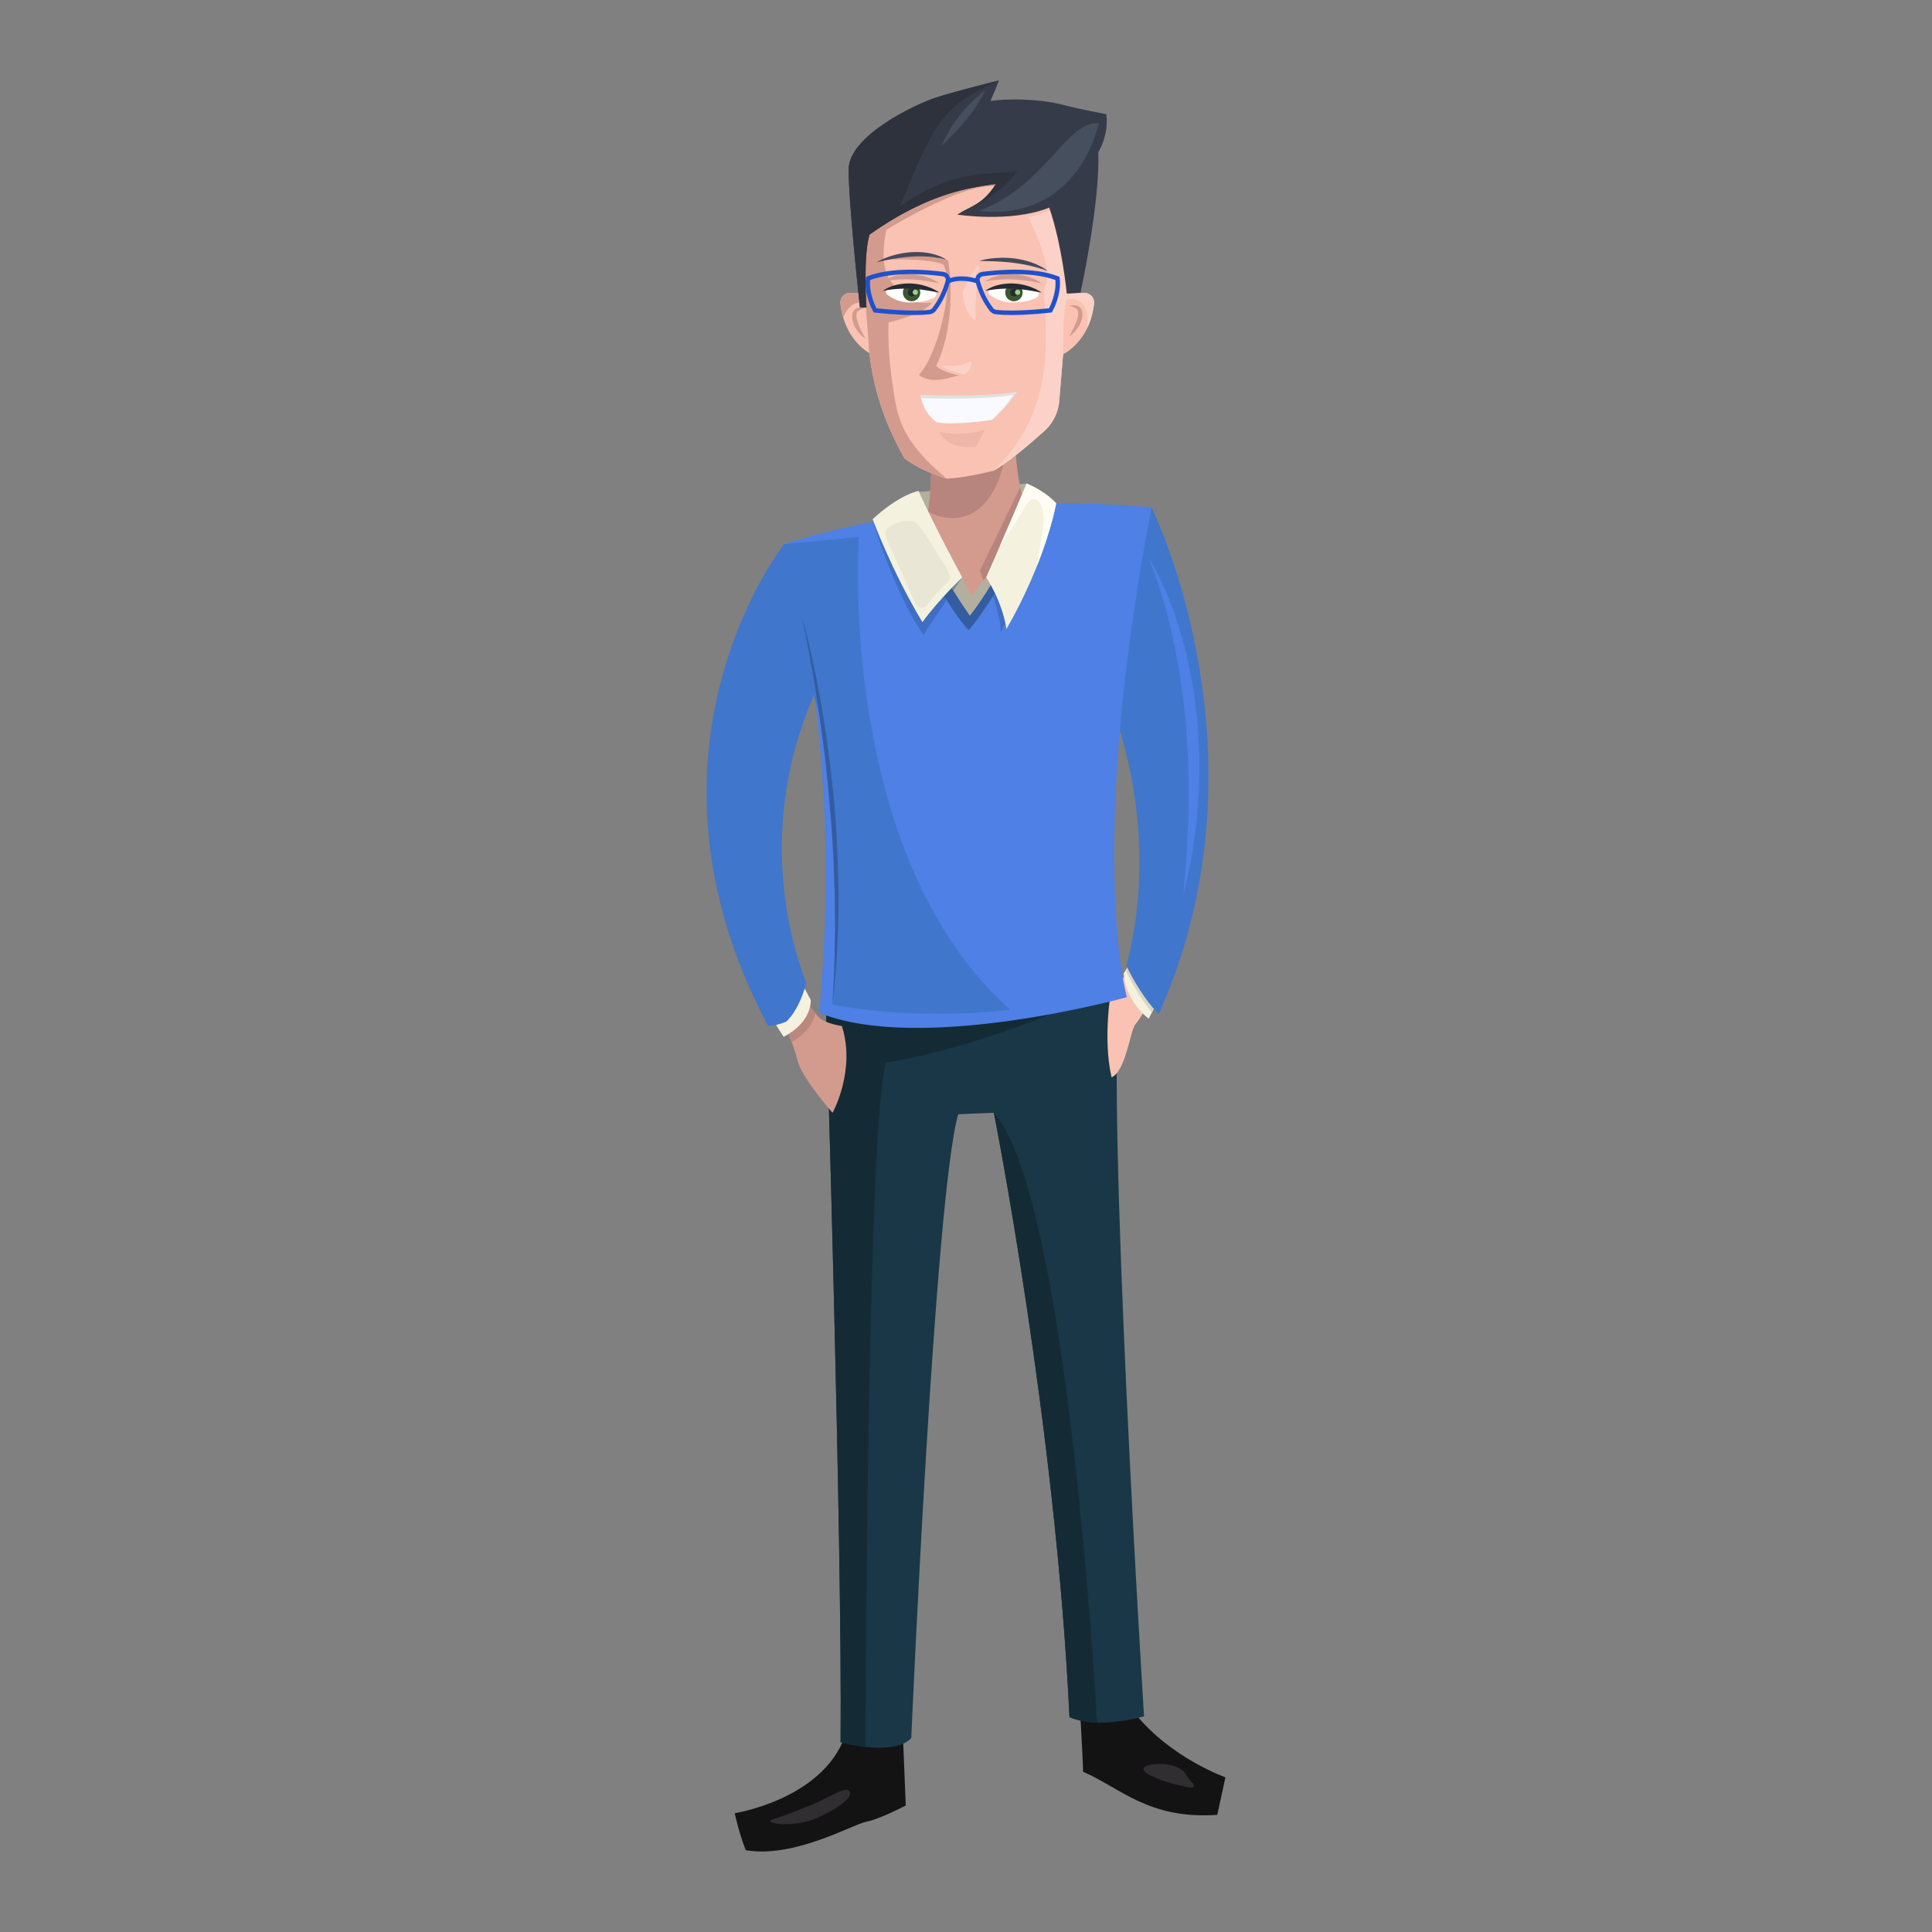 <?xml version="1.0" encoding="utf-8"?>
<!--Designed by Vexels.com - 2017 All Rights Reserved - https://vexels.com/terms-and-conditions/-->
<svg version="1.1" id="Layer_1" xmlns="http://www.w3.org/2000/svg" xmlns:xlink="http://www.w3.org/1999/xlink" x="0px" y="0px"
	 viewBox="0 0 1200 1200" enable-background="new 0 0 1200 1200" xml:space="preserve">
<rect x="0" y="0" width="1200" height="1200" fill="#808080" stroke="none"/>
<g>
	<path fill="#141314" d="M560.834,1078.316l1.756,43.08c0,0-16.078,8.515-24.474,10.097c-8.396,1.582-44.797,22.864-74.886,17.701
		c-4.2-10.377-6.891-22.977-6.891-22.977s54.362-8.497,68.508-47.901C538.993,1071.031,560.834,1078.316,560.834,1078.316z"/>
	<path fill="#141314" d="M670.938,1064.359c0,0,1.766,29.685,1.766,36.114c23.24,9.978,40.589,29.702,83.38,26.775
		c2.866-13.256,5.044-23.333,5.044-23.333s-33.863-11.919-56.094-39.557C687.183,1063.731,670.938,1064.359,670.938,1064.359z"/>
	<path fill="#193747" d="M513.045,625.835c0,0,10.179,332.066,9.06,456.278c36.389,9.091,43.9-2.662,43.9-2.662
		s14.585-337.026,29.154-387.342c12.608-0.662,22.158-0.906,22.158-0.906s38.392,193.658,46.951,375.317
		c17.951,8.013,46.31-0.485,46.31-0.485s-24.109-385.791-14.87-453.685C596.903,631.805,513.045,625.835,513.045,625.835z"/>
	<path fill="#142B35" d="M537.606,1085.023c0.207-63.378,1.793-386.167,12.674-424.984c67.553-10.95,140.141-46.671,140.141-46.671
		l-0.001,0c-96.49,18.223-177.375,12.467-177.375,12.467s10.178,332.066,9.059,456.278
		C528.005,1083.587,533.134,1084.506,537.606,1085.023z"/>
	<path fill="#142B35" d="M681.466,1069.928c-4.077-67.502-22.592-332.77-64.149-378.725c0,0,38.392,193.658,46.951,375.317
		C669.445,1068.831,675.488,1069.764,681.466,1069.928z"/>
	<path fill="#D39B8D" d="M501.593,622.705c0,0,4.273,6.799,8.013,9.975c3.741,3.175,13.326,4.624,13.326,4.624
		c8.76,27.846-5.84,53.9-5.84,53.9s-18.98-21.674-21.535-31.894c-2.555-10.22-7.3-20.77-7.3-20.77S498.36,634.111,501.593,622.705z"
		/>
	<path fill="#BA887F" d="M506.539,629.497c-2.677-3.187-4.946-6.792-4.946-6.792c-3.234,11.406-13.336,15.835-13.336,15.835
		s1.632,3.636,3.496,8.695C502.186,641.274,505.505,634.022,506.539,629.497z"/>
	<path fill="#F4F1DF" d="M497.719,610.216l5.839,10.806c0,0,1.35,13.468-16.831,22.958c-3.215-4.745-8.313-13.505-8.313-13.505
		L497.719,610.216z"/>
	<path fill="#4076CC" d="M488.467,634.486c6.202-6.193,9.737-14.697,12.331-23.696c-16.507-42.921-26.922-113.998,8.767-187.743
		c13.368-47.71-22.48-85.058-22.48-85.058s-101.508,127.383-9.944,299.314C481.127,637.005,484.948,636.029,488.467,634.486z"/>
	<path fill="#F9C2B2" d="M701.12,604.644l11.021,21.191c0,0-4.185,7.12-7.106,10.638c-2.921,3.519-5.9,29.041-14.613,32.691
		c-5.793-25.185,0-55.796,0-55.796L701.12,604.644z"/>
	<path fill="#F4F1DF" d="M706.577,592.848l14.955,24.181l-8.034,15.651c0,0-14.346-10.083-15.553-28.036
		C702.745,596.226,706.577,592.848,706.577,592.848z"/>
	<path fill="#D8D5C5" d="M721.532,617.029l-14.955-24.181c0,0-2.676,2.368-6.353,8.047c-0.227,0.855-0.453,1.716-0.687,2.546
		c4.247,8.739,9.519,17.608,15.929,25.404L721.532,617.029z"/>
	<path fill="#4076CC" d="M699.537,599.726c5.143,10.582,11.76,21.38,20.122,30.198c72.104-160.768-4.405-314.705-4.405-314.705
		l-26.811,10.587c0,0-14.188,47.464-4.928,96.15C714.617,490.58,710.757,559.957,699.537,599.726z"/>
	<path fill="#4E80E5" d="M487.084,337.989c0,0,99.777-34.954,228.17-22.771c-40.977,215.61-15.339,304.148-15.339,304.148
		s-127.566,35.468-191.03,9.731C524.862,453.935,487.084,337.989,487.084,337.989z"/>
	<path fill="#335DA0" d="M563.845,327.888c0,0,23.172,48.545,37.85,63.51c13.583-15.33,37.308-58.035,40.593-71.175
		C604.693,313.653,567.892,323.873,563.845,327.888z"/>
	<path opacity="0.5" fill="#335DA0" d="M624.247,350.449l-11.761,8.245c0,0,10.307,25.161,8.801,34.164
		C630,379.718,627.74,365.466,624.247,350.449z"/>
	<path fill="#D39B8D" d="M564.159,311.61c0,0,9.662,29.324,38.238,70.738c29.549-38.4,36.426-77.447,36.426-77.447L564.159,311.61z"
		/>
	<polygon fill="#B2AF9E" points="570.507,305.582 637.661,300.338 643.912,314.477 566.991,321.777 	"/>
	<path fill="#D39B8D" d="M630.585,275.901c0,0,0.489,20.574,5.812,37.637c-5.748,13.342-20.665,58.255-34.801,58.741
		c-9.454,0.325-17.629-38.683-25.915-48.272c3.926-28.605,2.538-41.738,2.538-41.738S607.31,287.796,630.585,275.901z"/>
	<polygon fill="#B7857E" points="612.486,364.371 608.506,354.736 633.659,302.611 636.396,313.539 	"/>
	<path fill="#B2AF9E" d="M602.398,382.348c4.823-6.267,9.031-12.549,12.715-18.678l-2.627-4.976l-9.413,11.558l-5.393-11.558
		l-6.476,6.559C594.563,370.669,598.278,376.378,602.398,382.348z"/>
	<path opacity="0.5" fill="#335DA0" d="M594.04,354.736l3.639,3.958c0,0-15.616,22.119-24.011,35.624
		c-15.695-22.037-29.742-63.37-31.661-71.835C570.018,337.378,594.04,354.736,594.04,354.736z"/>
	<path fill="#B7857E" d="M581.332,282.735c-1.094,0.09-2.11,0.185-3.052,0.285c0.201,2.865,0.691,14.097-1.808,34.84
		c4.249,2.326,10.702,4.644,18.739,3.7c14.853-1.744,25.645-17.353,29.036-38.222c-5.348-0.425-10.236-0.716-14.708-0.904
		C597.431,284.308,586.482,283.392,581.332,282.735z"/>
	<path fill="#F4F1DF" d="M542.007,322.483c0,0,14.755-14.289,28.501-17.582c9.966,22.128,27.172,53.793,27.172,53.793
		s-14.201,13.254-24.764,27.724C553.593,354.168,542.007,322.483,542.007,322.483z"/>
	<path fill="#F4F1DF" d="M612.486,358.694c0,0,9.735,13.745,12.651,31.985c24.816-43.08,30.861-78.038,30.861-78.038
		s-5.81-7.003-18.337-12.303C630.237,318.424,612.486,358.694,612.486,358.694z"/>
	<path fill="#F9C2B2" d="M679.55,188.504c0.4-3.605-2.533-6.715-6.159-6.608c-4.537,0.134-8.338,0.323-9.958,0.409l4.116-49.87
		c0,0-26.758-43.796-69.887-34.53c-22.783,4.895-59.503,16.071-59.503,16.071s-0.804,38.659-0.35,68.314
		c-1.748-0.091-5.375-0.267-9.672-0.394c-3.626-0.107-6.558,3.002-6.159,6.608c2.125,19.172,13.145,27.9,17.98,30.851
		c2.582,20.718,8.167,40.961,21.777,65.291c11.569,8.744,26.202,12.604,26.202,12.604s8.563,0.18,28.995-4.818
		c8.328-4.336,22.389-16.328,31.567-24.525c5.728-5.116,9.161-12.312,9.518-19.983l2.299-27.848
		C664.096,218.056,677.21,209.608,679.55,188.504z"/>
	<path fill="#FCD2C8" d="M597.985,181.46c0,0,4.85-12.537,10.141-17.213c-3.034,24.46-2.087,35.014-2.087,35.014
		S598.509,195.024,597.985,181.46z"/>
	<path fill="#FCD2C8" d="M679.55,188.504c0.399-3.605-2.533-6.715-6.159-6.608c-4.537,0.134-8.338,0.322-9.958,0.409l4.116-49.87
		c0,0-2.284-3.728-6.586-8.777c-1.138,2.943-3.651,5.317-6.833,6.4c-5.172,1.759-10.24,3.858-15.619,4.866
		c4.979,9.715,16.548,34.669,9.652,44.752c2.598,34.699,6.054,77.124-31.23,112.755c8.328-4.336,22.389-16.327,31.567-24.525
		c4.256-3.802,7.238-8.753,8.64-14.193c0.033-0.133,0.063-0.268,0.096-0.402c0.426-1.755,0.697-3.557,0.782-5.388l2.298-27.848
		c-0.306-29.748,2.469-34.188,2.469-34.188s14.719-3.805,12.433,18.025C677.244,199.745,678.865,194.68,679.55,188.504z"/>
	<path fill="#D39B8D" d="M554.105,236.826c-3.122-21.945-3.815-49.506,2.572-58.597c-15.811-11.866-2.919-47.279-2.919-47.279
		l-15.75-8.507c-0.208,13.032-0.523,38.718-0.2,59.846c-1.748-0.091-5.375-0.267-9.672-0.394c-3.626-0.107-6.558,3.002-6.159,6.608
		c0.357,3.219,0.981,6.119,1.768,8.772c5.031-12.964,13.924-8.568,13.924-8.568s1.521,20.811,2.285,30.645
		c0.001,0.001,0.002,0.001,0.003,0.002c2.582,20.718,8.167,40.961,21.777,65.291c11.569,8.744,26.202,12.604,26.202,12.604
		C558.644,272.601,557.227,258.771,554.105,236.826z"/>
	<path fill="#D39B8D" d="M545.66,145.752c0,0,52.645-33.763,74.728-29.93c1.825-4.015-1.642-5.475-1.642-5.475
		s-42.158,4.015-71.723,25.003C540.635,138.635,545.66,145.752,545.66,145.752z"/>
	<path fill="#D39B8D" d="M550.28,200.648c0,0,23.48-5.065,28.567-12.781c-13.18,1.764-24.973-6.113-24.973-6.113
		S548.727,191.553,550.28,200.648z"/>
	<g>
		<path fill="#FFFFFF" d="M619.085,178.078l-3.891,1.415c-1.52,0.553-1.84,2.572-0.547,3.544c2.788,2.098,7.579,4.831,13.612,4.831
			c7.051,0,12.665-1.178,15.959-3.302c1.524-0.983,1.108-3.332-0.662-3.723c-10.113-2.236-21.469-2.795-23.702-2.886
			C619.588,177.945,619.335,177.987,619.085,178.078z"/>
		<circle fill="#3C5631" cx="629.766" cy="181.717" r="5.412"/>
		<circle fill="#252A33" cx="629.766" cy="181.717" r="2.361"/>
		<circle fill="#9ED186" cx="632.057" cy="181.529" r="1.602"/>
		<path fill="#252A33" d="M611.951,180.671c0,0,0.44-0.375,1.3-0.915c0.864-0.518,2.145-1.216,3.778-1.813
			c0.815-0.299,1.71-0.61,2.677-0.847c0.967-0.237,1.992-0.509,3.074-0.634c1.076-0.181,2.197-0.294,3.341-0.361
			c1.143-0.091,2.306-0.021,3.469-0.024c1.158,0.088,2.316,0.189,3.449,0.331c1.127,0.183,2.224,0.431,3.286,0.64
			c1.05,0.269,2.051,0.587,2.996,0.878c0.948,0.28,1.801,0.69,2.598,1.014c1.605,0.621,2.834,1.4,3.702,1.898
			c0.861,0.516,1.335,0.837,1.335,0.837s-0.581-0.066-1.565-0.226c-0.49-0.085-1.086-0.179-1.752-0.322
			c-0.663-0.154-1.437-0.233-2.257-0.381c-0.828-0.117-1.704-0.309-2.642-0.441c-0.941-0.12-1.929-0.236-2.937-0.416
			c-1.019-0.11-2.075-0.176-3.135-0.321c-1.066-0.071-2.149-0.144-3.232-0.216c-1.082-0.012-2.167-0.091-3.233-0.075
			c-1.065,0.026-2.121-0.031-3.136,0.052c-2.041,0.059-3.94,0.265-5.589,0.435C614.2,180.165,611.951,180.671,611.951,180.671z"/>
		<path fill="#D39B8D" d="M611.951,174.863c0,0,0.44-0.375,1.3-0.915c0.864-0.518,2.145-1.216,3.778-1.813
			c0.815-0.299,1.71-0.611,2.677-0.847c0.967-0.237,1.992-0.509,3.074-0.634c1.076-0.181,2.197-0.294,3.341-0.361
			c1.143-0.092,2.306-0.021,3.469-0.024c1.158,0.088,2.316,0.189,3.449,0.331c1.127,0.183,2.224,0.431,3.286,0.64
			c1.05,0.269,2.051,0.587,2.996,0.878c0.948,0.28,1.801,0.69,2.598,1.014c1.605,0.621,2.834,1.4,3.702,1.898
			c0.861,0.516,1.335,0.837,1.335,0.837s-0.581-0.066-1.565-0.226c-0.49-0.085-1.086-0.179-1.752-0.322
			c-0.663-0.154-1.437-0.233-2.257-0.381c-0.828-0.117-1.704-0.309-2.642-0.441c-0.941-0.121-1.929-0.236-2.937-0.416
			c-1.019-0.11-2.075-0.176-3.135-0.321c-1.066-0.071-2.149-0.143-3.232-0.216c-1.082-0.012-2.167-0.091-3.233-0.075
			c-1.065,0.026-2.121-0.031-3.136,0.052c-2.041,0.059-3.94,0.265-5.589,0.435C614.2,174.356,611.951,174.863,611.951,174.863z"/>
	</g>
	<g>
		<path fill="#FFFFFF" d="M555.525,178.078l-3.891,1.415c-1.52,0.553-1.84,2.572-0.547,3.544c2.788,2.098,7.579,4.831,13.612,4.831
			c7.051,0,12.665-1.178,15.959-3.302c1.524-0.983,1.108-3.332-0.662-3.723c-10.113-2.236-21.469-2.795-23.702-2.886
			C556.028,177.945,555.775,177.987,555.525,178.078z"/>
		<circle fill="#3C5631" cx="566.206" cy="181.717" r="5.412"/>
		<circle fill="#252A33" cx="566.206" cy="181.717" r="2.361"/>
		<circle fill="#9ED186" cx="568.497" cy="181.529" r="1.602"/>
		<path fill="#252A33" d="M548.391,180.671c0,0,0.44-0.375,1.3-0.915c0.864-0.518,2.145-1.216,3.778-1.813
			c0.815-0.299,1.71-0.61,2.677-0.847c0.967-0.237,1.992-0.509,3.074-0.634c1.076-0.181,2.197-0.294,3.341-0.361
			c1.143-0.091,2.306-0.021,3.469-0.024c1.158,0.088,2.316,0.189,3.449,0.331c1.127,0.183,2.225,0.431,3.286,0.64
			c1.05,0.269,2.051,0.587,2.996,0.878c0.948,0.28,1.801,0.69,2.598,1.014c1.605,0.621,2.834,1.4,3.702,1.898
			c0.861,0.516,1.335,0.837,1.335,0.837s-0.581-0.066-1.565-0.226c-0.49-0.085-1.086-0.179-1.752-0.322
			c-0.663-0.154-1.437-0.233-2.257-0.381c-0.828-0.117-1.704-0.309-2.642-0.441c-0.941-0.12-1.929-0.236-2.937-0.416
			c-1.019-0.11-2.075-0.176-3.135-0.321c-1.066-0.071-2.149-0.144-3.232-0.216c-1.082-0.012-2.167-0.091-3.233-0.075
			c-1.065,0.026-2.121-0.031-3.136,0.052c-2.041,0.059-3.94,0.265-5.589,0.435C550.64,180.165,548.391,180.671,548.391,180.671z"/>
		<path fill="#D39B8D" d="M548.391,174.863c0,0,0.44-0.375,1.3-0.915c0.864-0.518,2.145-1.216,3.778-1.813
			c0.815-0.299,1.71-0.611,2.677-0.847c0.967-0.237,1.992-0.509,3.074-0.634c1.076-0.181,2.197-0.294,3.341-0.361
			c1.143-0.092,2.306-0.021,3.469-0.024c1.158,0.088,2.316,0.189,3.449,0.331c1.127,0.183,2.225,0.431,3.286,0.64
			c1.05,0.269,2.051,0.587,2.996,0.878c0.948,0.28,1.801,0.69,2.598,1.014c1.605,0.621,2.834,1.4,3.702,1.898
			c0.861,0.516,1.335,0.837,1.335,0.837s-0.581-0.066-1.565-0.226c-0.49-0.085-1.086-0.179-1.752-0.322
			c-0.663-0.154-1.437-0.233-2.257-0.381c-0.828-0.117-1.704-0.309-2.642-0.441c-0.941-0.121-1.929-0.236-2.937-0.416
			c-1.019-0.11-2.075-0.176-3.135-0.321c-1.066-0.071-2.149-0.143-3.232-0.216c-1.082-0.012-2.167-0.091-3.233-0.075
			c-1.065,0.026-2.121-0.031-3.136,0.052c-2.041,0.059-3.94,0.265-5.589,0.435C550.64,174.356,548.391,174.863,548.391,174.863z"/>
	</g>
	<path fill="#363B49" d="M594.564,133.28c0,0,33.359,5.252,57.138-4.329c7.994,23.193,10.893,53.4,10.893,53.4l8.532-0.496
		c0,0,12.173-55.611,11.038-87.258c7.288-12.796,4.891-23.74,4.891-23.74s-14.536-2.552-28.244-6.061
		c-13.709-3.508-34.08-3.645-43.622-2.052C620.449,50.463,620.432,50,620.432,50s-25.074,6.12-38.659,10.46
		c-13.586,4.339-54.495,24.019-54.656,44.607c-0.162,20.588,7.001,85.897,7.001,85.897h4.041c0,0-2.114-32.763,1.933-45.241
		c37.749-26.794,64.148-29.327,78.561-31.476C610.064,127.442,603.367,127.767,594.564,133.28z"/>
	<path fill="#2D323D" d="M527.117,105.067c-0.161,20.588,7.001,85.897,7.001,85.897h4.041c0,0-2.114-32.763,1.933-45.241
		c37.749-26.794,64.148-29.327,78.561-31.476c-8.145,12.513-14.592,13.46-22.743,18.225c9.969-4.067,26.419-12.479,36.147-26.577
		c-11.703,3.731-37.024-3.438-73.096,22.345C580.119,76.674,584.438,66.335,620.432,50c0,0-25.074,6.12-38.659,10.46
		C568.187,64.799,527.278,84.479,527.117,105.067z"/>
	<path fill="#D39B8D" d="M596.315,233.208c0,0-10.676-1.592-14.932-6.055c4.791-8.547,12.304-33.187,7.565-65.458
		c-19.493-6.88-43.288-0.388-43.288-0.388s30.268-1.491,40.193,2.977c7.809,13.608-4.259,57.722-15.099,68.492
		C579.727,240.25,593.76,232.495,596.315,233.208z"/>
	<path fill="#E0E1E2" d="M571.573,245.261c0,0,41.442,1.717,60.245-2.064c-5.047,8.526-15.307,17.509-15.307,17.509
		s-24.809,3.767-34.875,1.462C573.172,256.225,571.573,245.261,571.573,245.261z"/>
	<path fill="#F8FAFF" d="M616.041,260.776c3.259-3.085,9.59-9.451,13.229-15.597c-15.756,3.168-47.396,2.476-57.24,2.169
		c0.907,3.467,3.419,10.477,9.606,14.822C590.899,264.289,612.63,261.271,616.041,260.776z"/>
	<path fill="#434A5B" d="M608.141,162.114c0,0,2.635-0.937,6.763-1.483c2.059-0.311,4.484-0.486,7.09-0.536
		c1.301,0.006,2.652-0.006,4.019,0.079c1.364,0.128,2.759,0.171,4.14,0.374c1.381,0.2,2.761,0.392,4.105,0.69
		c1.354,0.238,2.661,0.591,3.917,0.967c0.628,0.185,1.25,0.347,1.849,0.541c0.59,0.223,1.167,0.441,1.729,0.654
		c1.123,0.421,2.179,0.824,3.106,1.322c0.942,0.456,1.79,0.9,2.536,1.293c0.726,0.443,1.341,0.857,1.848,1.189
		c1.011,0.673,1.567,1.077,1.567,1.077s-0.672-0.2-1.812-0.582c-0.563-0.198-1.247-0.437-2.032-0.713
		c-0.804-0.222-1.706-0.473-2.673-0.775c-0.96-0.322-2.042-0.541-3.161-0.835c-0.561-0.139-1.137-0.283-1.725-0.429
		c-0.6-0.104-1.203-0.246-1.82-0.371c-0.616-0.127-1.243-0.256-1.877-0.387c-0.643-0.092-1.29-0.197-1.94-0.317
		c-1.296-0.259-2.633-0.406-3.966-0.573c-1.325-0.229-2.672-0.3-3.988-0.456c-1.323-0.106-2.625-0.211-3.885-0.312
		c-1.264-0.041-2.487-0.172-3.651-0.196c-1.166-0.043-2.269-0.083-3.287-0.121c-2.04-0.054-3.752-0.083-4.954-0.09
		C608.831,162.118,608.141,162.114,608.141,162.114z"/>
	<path fill="#434A5B" d="M544.475,162.907c0,0,2.389-1.534,6.361-2.996c0.991-0.365,2.068-0.764,3.236-1.087
		c1.157-0.365,2.397-0.689,3.691-0.977c1.291-0.299,2.643-0.539,4.018-0.768c1.388-0.143,2.792-0.361,4.21-0.446
		c1.422-0.04,2.838-0.153,4.241-0.079c1.401,0.015,2.777,0.101,4.103,0.285c1.328,0.134,2.603,0.322,3.794,0.626
		c1.194,0.271,2.325,0.486,3.326,0.878c1.012,0.337,1.927,0.674,2.731,0.972c0.789,0.352,1.455,0.712,2.006,0.988
		c1.097,0.566,1.702,0.91,1.702,0.91s-0.701-0.13-1.892-0.392c-0.589-0.136-1.304-0.301-2.125-0.49
		c-0.837-0.121-1.775-0.257-2.783-0.436c-1.001-0.211-2.125-0.239-3.283-0.383c-1.158-0.158-2.394-0.175-3.666-0.237
		c-1.268-0.109-2.587-0.029-3.923-0.042c-1.335-0.043-2.693,0.106-4.049,0.167c-1.359,0.049-2.712,0.228-4.049,0.333
		c-1.326,0.212-2.651,0.29-3.915,0.51c-1.264,0.214-2.5,0.362-3.659,0.588c-1.164,0.215-2.264,0.418-3.28,0.605
		c-2.029,0.408-3.729,0.766-4.918,1.04C545.158,162.75,544.475,162.907,544.475,162.907z"/>
	<path fill="#1F51CC" d="M658.171,172.733l-0.111-0.804l-0.755-0.298c-15.534-6.113-38.246-3.974-47.285-2.771
		c-1.415,0.188-2.679,0.976-3.464,2.161c-0.365,0.55-0.599,1.165-0.721,1.8c-3.134-0.833-9.664-2.071-15.734-0.128
		c-0.129-0.588-0.344-1.159-0.684-1.671c-0.787-1.185-2.05-1.973-3.466-2.162c-9.041-1.203-31.75-3.34-47.286,2.771l-0.755,0.298
		l-0.111,0.803c-1.401,10.122,4.283,20.306,4.525,20.735l0.347,0.614l0.7,0.081c0.687,0.08,13.21,1.512,24.46,1.512
		c3.516,0,6.909-0.14,9.774-0.505c1.446-0.184,2.768-0.929,3.63-2.043c4.745-6.149,7.291-12.727,8.628-17.391
		c6.363-2.561,14.025-0.617,16.258,0.056c1.344,4.662,3.888,11.214,8.614,17.335c0.873,1.131,2.161,1.856,3.628,2.042
		c2.867,0.365,6.257,0.505,9.774,0.505c11.25-0.001,23.773-1.432,24.46-1.512l0.701-0.081l0.347-0.614
		C653.889,193.038,659.571,182.855,658.171,172.733z M587.384,174.328c-1.215,4.445-3.65,11.021-8.345,17.103
		c-0.413,0.535-1.064,0.894-1.783,0.986c-10.491,1.335-28.966-0.515-32.841-0.931c-1.118-2.2-4.7-9.949-3.963-17.566
		c14.913-5.51,36.456-3.463,45.133-2.308c0.63,0.084,1.171,0.419,1.519,0.945C587.453,173.083,587.554,173.712,587.384,174.328z
		 M651.554,191.485c-3.875,0.417-22.348,2.265-32.84,0.931c-0.719-0.091-1.37-0.451-1.782-0.985
		c-4.693-6.079-7.131-12.657-8.347-17.103c-0.168-0.615-0.068-1.244,0.282-1.771c0.35-0.526,0.889-0.861,1.519-0.945
		c4.253-0.566,11.595-1.345,19.733-1.345c8.467,0,17.796,0.845,25.399,3.653C656.252,181.519,652.672,189.281,651.554,191.485z"/>
	<path fill="#EDB6A9" d="M583.414,268.136c0,0,12.487,3.642,28.268-1.041c-1.041,2.601-5.644,10.406-5.644,10.406
		S589.311,280.276,583.414,268.136z"/>
	<path fill="#FCD2C8" d="M595.21,162.89"/>
	<path fill="#FCD2C8" d="M584.802,226.861c0,0,12.055,2.081,18.254-2.775c1.343,4.856-3.86,8.397-3.86,8.397
		S587.75,230.502,584.802,226.861z"/>
	<path fill="#464F5E" d="M608.126,130.95c0,0,56.509,11.043,74.545-54.509C661.86,75.171,650.123,115.046,608.126,130.95z"/>
	<path fill="#464F5E" d="M611.683,56.352c0,0-4.509,13.336-26.881,34.114C594.803,67.772,611.683,56.352,611.683,56.352z"/>
	<path fill="#D39B8D" d="M664.057,190.118c0,0,0.383-0.175,1.106-0.339c0.72-0.149,1.79-0.322,3.14-0.064
		c0.669,0.149,1.423,0.402,2.13,0.94c0.694,0.549,1.3,1.361,1.594,2.302c0.103,0.459,0.238,0.936,0.261,1.42
		c0.037,0.382,0.073,0.77,0.037,1.269c-0.018,0.957-0.192,1.786-0.388,2.66c-0.238,0.844-0.512,1.673-0.866,2.443
		c-0.333,0.779-0.751,1.497-1.163,2.175c-0.398,0.687-0.86,1.301-1.307,1.866c-0.432,0.577-0.898,1.076-1.331,1.527
		c-0.857,0.911-1.683,1.558-2.26,1.998c-0.594,0.426-0.951,0.643-0.951,0.643s0.188-0.379,0.535-1.006
		c0.335-0.622,0.814-1.509,1.389-2.575c1.109-2.107,2.517-4.913,3.269-7.764c0.172-0.696,0.329-1.455,0.388-2.088
		c0.046-0.293,0.06-0.693,0.073-1.09c0.028-0.296-0.033-0.575-0.043-0.86c-0.122-0.521-0.3-0.985-0.62-1.39
		c-0.346-0.376-0.786-0.707-1.254-0.968c-0.965-0.482-1.944-0.736-2.629-0.89C664.475,190.174,664.057,190.118,664.057,190.118z"/>
	<path fill="#D39B8D" d="M537.578,191.505c0,0-0.384-0.175-1.106-0.339c-0.72-0.149-1.79-0.321-3.14-0.064
		c-0.669,0.149-1.423,0.401-2.13,0.94c-0.694,0.549-1.3,1.361-1.594,2.302c-0.103,0.459-0.238,0.936-0.261,1.42
		c-0.037,0.382-0.073,0.77-0.037,1.269c0.018,0.957,0.192,1.786,0.388,2.66c0.238,0.844,0.512,1.673,0.866,2.443
		c0.333,0.779,0.751,1.497,1.163,2.175c0.398,0.687,0.86,1.3,1.307,1.866c0.432,0.577,0.898,1.076,1.331,1.527
		c0.857,0.911,1.683,1.558,2.26,1.998c0.594,0.426,0.951,0.643,0.951,0.643s-0.188-0.379-0.535-1.006
		c-0.335-0.622-0.814-1.509-1.389-2.575c-1.109-2.107-2.517-4.912-3.269-7.764c-0.172-0.696-0.329-1.455-0.389-2.088
		c-0.046-0.293-0.06-0.693-0.073-1.09c-0.028-0.296,0.033-0.575,0.043-0.86c0.122-0.52,0.3-0.985,0.62-1.39
		c0.346-0.377,0.786-0.707,1.254-0.968c0.965-0.482,1.944-0.736,2.629-0.89C537.16,191.561,537.578,191.505,537.578,191.505z"/>
	<path fill="#EAE6D6" d="M550.292,333.508c-1.068-2.452-0.077-5.326,2.298-6.556c4.91-2.543,12.996-5.651,17.254-1.359
		c5.03,5.071,15.404,23.012,19.57,30.38c1.043,1.844,0.698,4.147-0.842,5.602c-3.196,3.019-8.658,8.484-12.673,14.119
		c-1.877,2.635-5.927,2.198-7.264-0.747C562.134,360.621,553.884,341.756,550.292,333.508z"/>
	<path fill="#FFFDF3" d="M644.054,351.573c9.227-23.267,11.945-38.933,11.945-38.933s-5.81-7.003-18.337-12.303
		c-4.038,9.837-11.128,26.228-16.758,39.142c4.78-7.093,11.417-17.163,15.493-24.29c6.933-12.122,12.724-0.37,11.863,8.901
		C647.83,328.714,645.89,340.708,644.054,351.573z"/>
	<path fill="#4076CC" d="M627.348,627.098c0,0-53.315,7.506-110.255-3.136c6.57-96.783-1.825-171.973-14.418-198.983
		c-19.892-52.56-15.591-86.989-15.591-86.989l46.353-4.498C533.437,333.491,519.332,530.646,627.348,627.098z"/>
	<path fill="#335DA0" d="M497.952,382.69c0,0,0.258,0.914,0.741,2.628c0.479,1.716,1.169,4.237,1.975,7.463
		c0.804,3.227,1.756,7.152,2.797,11.666c1.022,4.518,2.194,9.615,3.259,15.218c1.159,5.585,2.231,11.67,3.403,18.1
		c1.126,6.438,2.243,13.242,3.253,20.301c0.9,7.074,2.026,14.361,2.779,21.813c0.415,3.722,0.833,7.473,1.253,11.239
		c0.401,3.768,0.683,7.563,1.031,11.351c0.291,3.793,0.633,7.583,0.867,11.365c0.201,3.784,0.401,7.554,0.599,11.294
		c0.483,7.475,0.605,14.847,0.782,21.978c0.044,1.783,0.088,3.55,0.131,5.301c0.059,1.751,0.085,3.485,0.035,5.202
		c-0.051,3.433-0.102,6.791-0.151,10.06c-0.049,3.268-0.096,6.447-0.143,9.521c-0.144,3.072-0.283,6.04-0.417,8.89
		c-0.277,5.698-0.529,10.92-0.869,15.54c-0.439,4.613-0.822,8.634-1.137,11.946c-0.667,6.615-1.048,10.394-1.048,10.394
		s0.175-3.795,0.481-10.437c0.171-3.316,0.38-7.344,0.618-11.963c0.093-4.624,0.198-9.84,0.312-15.531
		c0.058-2.844,0.119-5.806,0.181-8.871c-0.035-3.067-0.072-6.237-0.109-9.497c-0.068-6.518-0.117-13.388-0.418-20.492
		c-0.238-7.105-0.424-14.448-0.971-21.894c-0.23-3.725-0.462-7.479-0.695-11.248c-0.263-3.767-0.647-7.54-0.956-11.318
		c-0.314-3.778-0.562-7.562-0.928-11.32c-0.386-3.757-0.77-7.499-1.152-11.212c-0.686-7.435-1.745-14.707-2.581-21.768
		c-0.434-3.529-1.011-6.978-1.442-10.373c-0.479-3.388-0.87-6.716-1.399-9.932c-1-6.442-1.91-12.541-2.92-18.141
		c-1.911-11.221-3.658-20.55-4.998-27.057c-0.679-3.253-1.213-5.808-1.576-7.551C498.156,383.618,497.952,382.69,497.952,382.69z"/>
	<path fill="#4E80E5" d="M713.544,346.859c0,0,0.48,0.684,1.286,2.03c0.833,1.336,1.966,3.337,3.366,5.919
		c1.305,2.619,3.009,5.767,4.608,9.528c1.744,3.708,3.421,8.005,5.234,12.711c0.895,2.357,1.695,4.854,2.597,7.42
		c0.9,2.568,1.763,5.244,2.519,8.03c0.793,2.78,1.607,5.636,2.44,8.555c0.784,2.932,1.407,5.969,2.132,9.04
		c1.534,6.128,2.493,12.578,3.632,19.106c0.289,1.632,0.556,3.273,0.728,4.932c0.195,1.656,0.391,3.316,0.587,4.98
		c0.381,3.33,0.763,6.673,1.144,10.016c0.385,6.715,0.868,13.428,1.082,20.041c0.013,6.619,0.004,13.132-0.104,19.425
		c-0.369,6.289-0.824,12.359-1.239,18.106c-0.148,2.878-0.565,5.657-0.912,8.346c-0.37,2.686-0.728,5.28-1.072,7.771
		c-0.682,4.978-1.265,9.54-2.197,13.525c-0.804,4.002-1.58,7.474-2.202,10.331c-1.255,5.714-2.055,8.952-2.055,8.952
		s0.173-3.353,0.619-9.172c0.228-2.909,0.486-6.44,0.867-10.47c0.46-4.022,0.518-8.606,0.796-13.574
		c0.12-2.484,0.245-5.072,0.373-7.75c0.114-2.676,0.393-5.431,0.342-8.282c0.044-5.693,0.073-11.689,0.205-17.881
		c-0.154-6.195-0.384-12.59-0.5-19.086c-0.42-6.481-0.847-13.065-1.274-19.649c-0.354-3.278-0.707-6.557-1.06-9.822
		c-0.399-3.259-0.569-6.538-1.128-9.736c-0.999-6.411-1.719-12.772-2.96-18.832c-0.557-3.044-1.105-6.037-1.641-8.966
		c-0.633-2.911-1.253-5.759-1.857-8.531c-0.314-1.384-0.571-2.765-0.921-4.098c-0.343-1.335-0.681-2.651-1.013-3.944
		c-0.66-2.589-1.23-5.116-1.902-7.503c-1.41-4.752-2.568-9.169-3.858-12.996c-1.191-3.867-2.396-7.177-3.334-9.938
		c-1.05-2.707-1.795-4.884-2.417-6.313C713.862,347.632,713.544,346.859,713.544,346.859z"/>
	<path fill="#302E30" d="M740.805,1107.606c1.667,1.418,0.555,3.087-1.845,2.651c-6.942-1.262-15.807-3.414-23.305-6.957
		c-14.854-7.018,5.049-9.756,14.797-5.946C737.098,1099.951,736.681,1104.099,740.805,1107.606z"/>
	<path fill="#302E30" d="M500.303,1122.497c13.505-4.745,24.82-13.71,27.375-9.957c2.555,3.752-7.665,11.417-21.9,17.257
		c-14.235,5.84-33.58,2.555-25.185,0C488.987,1127.242,500.303,1122.497,500.303,1122.497z"/>
</g>
</svg>
